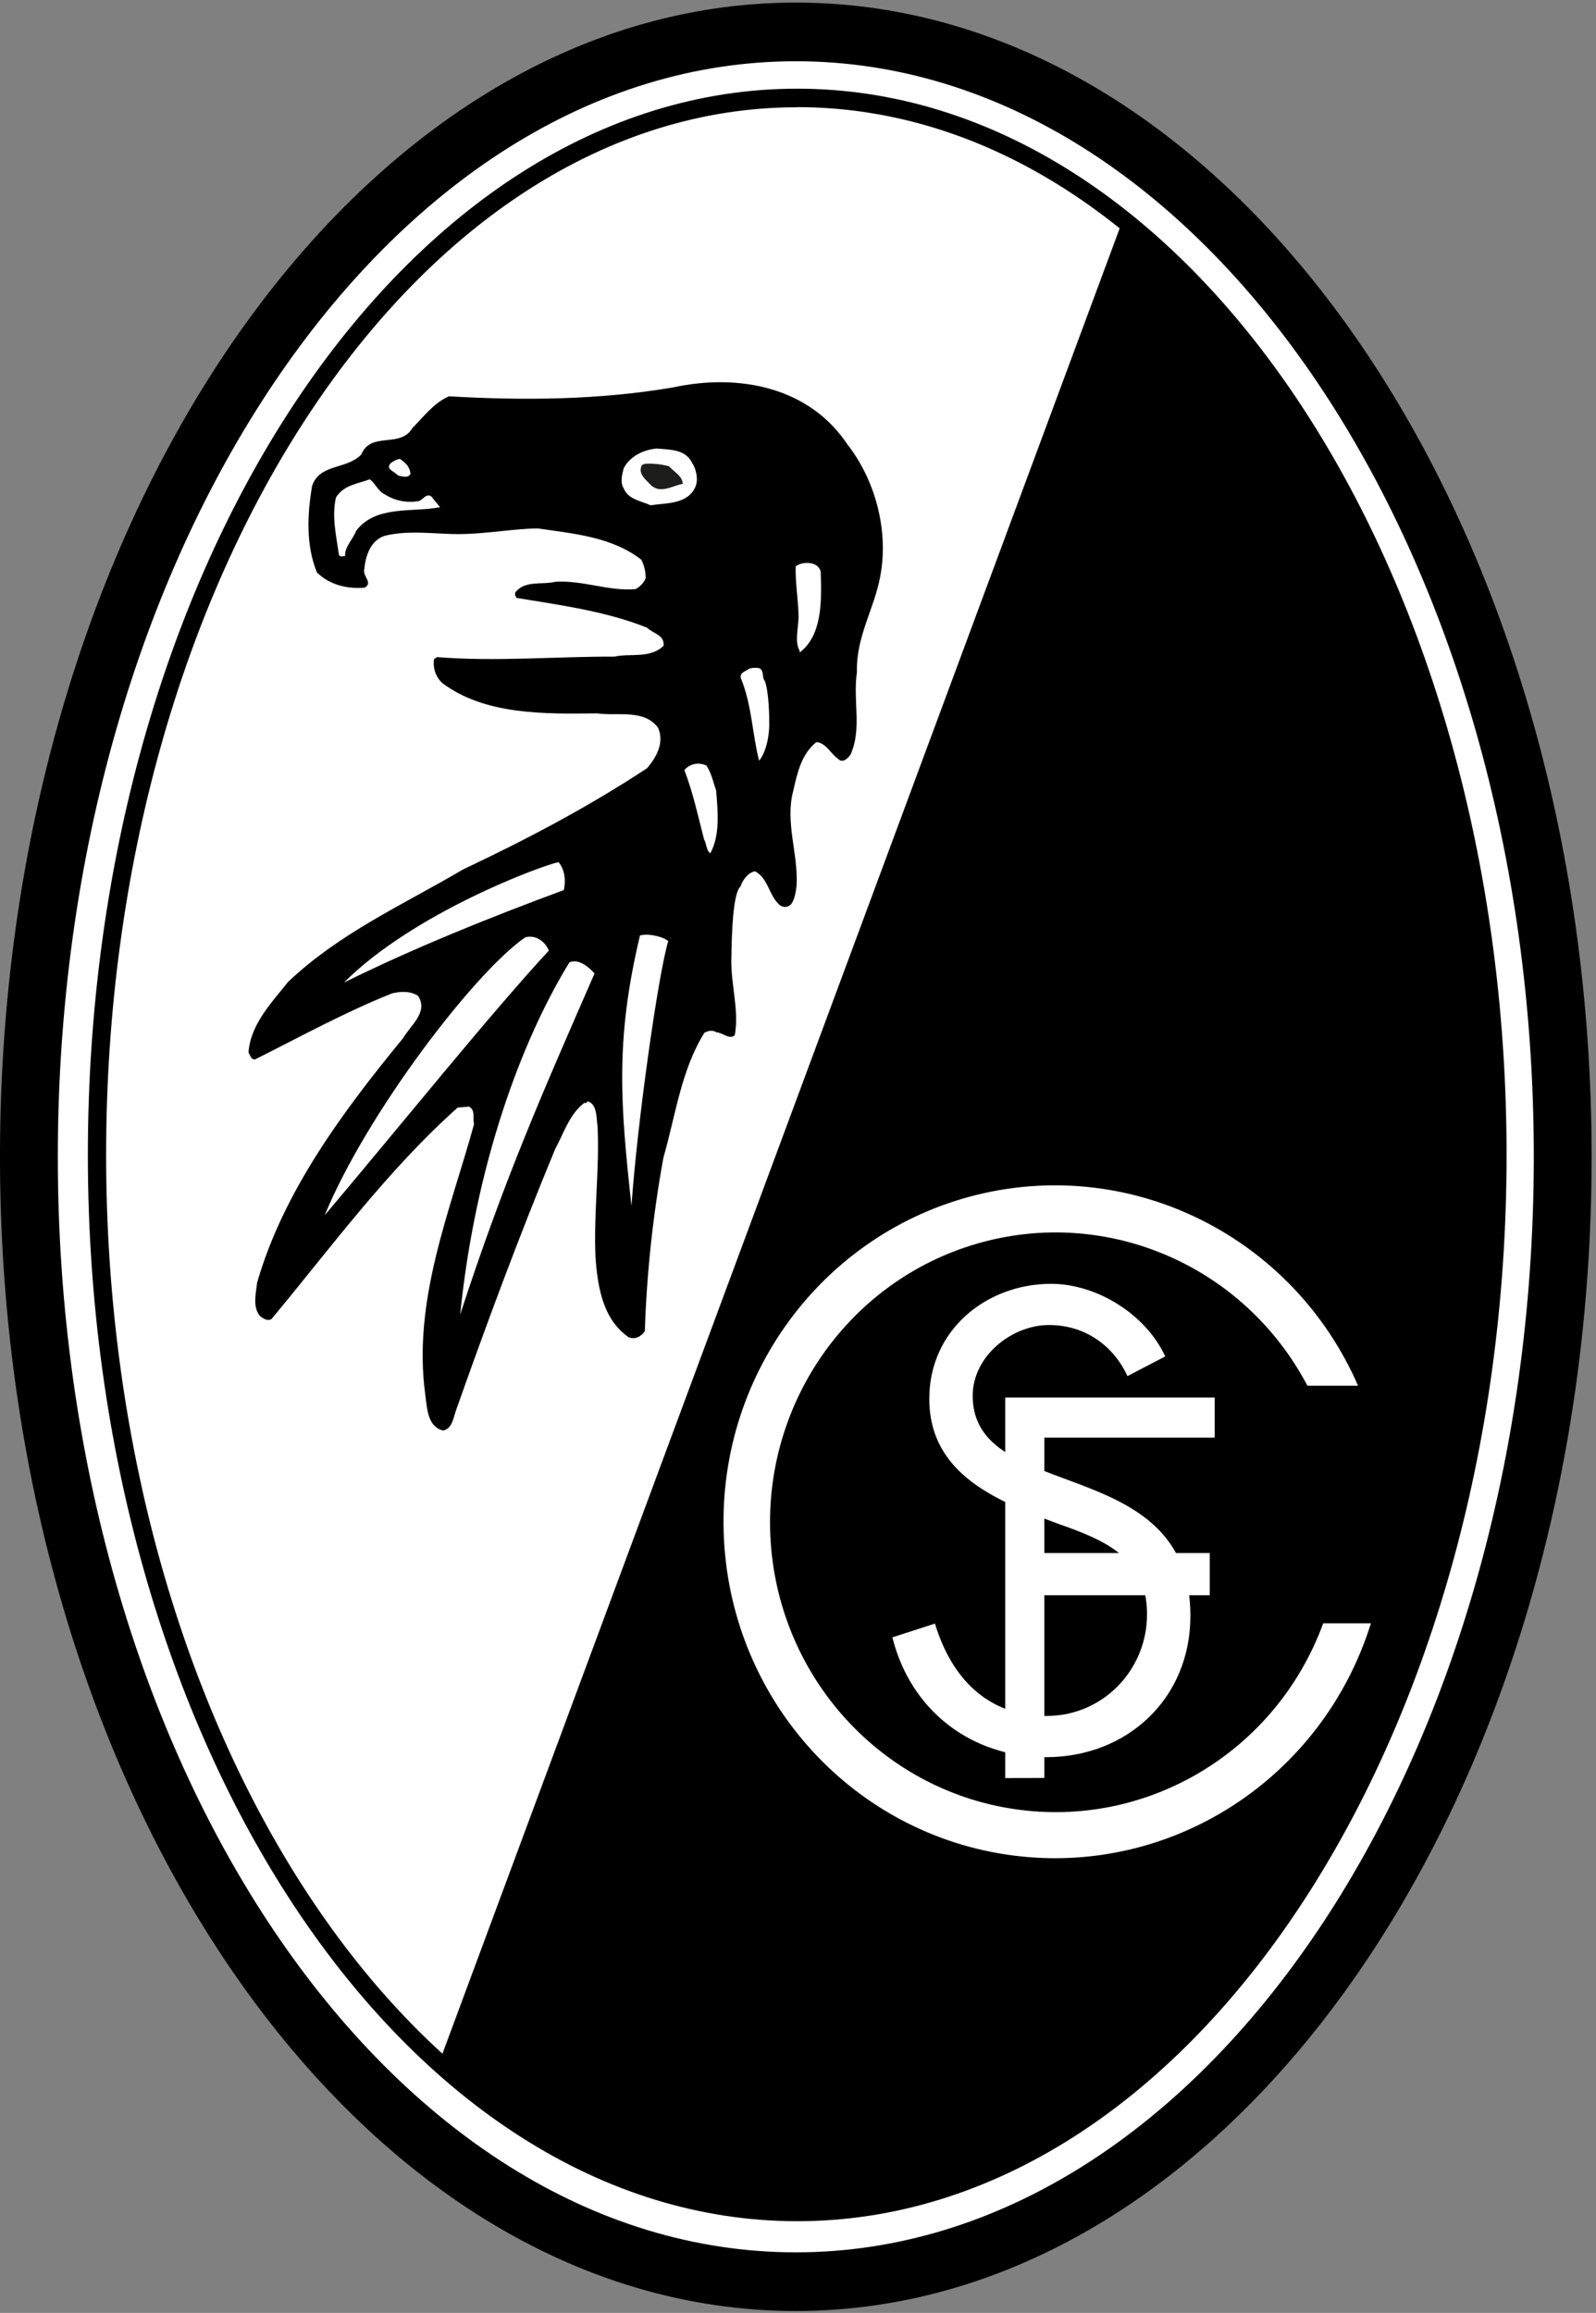 <svg width="354" height="513" viewBox="0 0 354 513" fill="none" xmlns="http://www.w3.org/2000/svg">
<rect x="0" y="0" width="354" height="513" fill="#808080" stroke="none"/>
<g clip-path="url(#clip0_795_5173)">
<path d="M6.409 256.574C6.409 118.784 82.567 7.08 176.517 7.08C270.469 7.08 346.624 118.784 346.624 256.574C346.624 394.364 270.466 506.068 176.517 506.068C82.564 506.068 6.409 394.364 6.409 256.574Z" fill="white"/>
<path d="M176.513 512.574C79.18 512.574 -0.003 397.736 -0.003 256.574C-0.003 115.412 79.182 0.574 176.513 0.574C273.846 0.574 353.03 115.412 353.03 256.574C353.03 397.736 273.845 512.574 176.513 512.574ZM176.513 13.586C86.251 13.586 12.824 122.589 12.824 256.574C12.824 390.559 86.247 499.562 176.513 499.562C266.784 499.562 340.203 390.559 340.203 256.574C340.203 122.589 266.78 13.586 176.513 13.586Z" fill="black"/>
<path d="M21.503 256.159C21.503 126.676 91.042 21.716 176.824 21.716C262.606 21.716 332.146 126.676 332.146 256.159C332.146 385.642 262.612 490.594 176.824 490.594C91.036 490.594 21.503 385.634 21.503 256.159Z" fill="black"/>
<path d="M176.822 21.72C91.069 21.72 21.501 126.68 21.501 256.163C21.501 341.804 51.93 416.701 97.357 457.608L249.103 48.617C227.513 31.454 202.924 21.72 176.822 21.72Z" fill="white"/>
<path d="M176.822 492.659C90.066 492.659 19.488 386.552 19.488 256.159C19.488 125.767 90.07 19.669 176.822 19.669C263.575 19.669 334.165 125.758 334.165 256.159C334.165 386.561 263.578 492.659 176.822 492.659ZM176.822 23.791C92.29 23.768 23.54 128.001 23.54 256.151C23.54 384.301 92.312 488.528 176.84 488.528C261.369 488.528 330.122 384.283 330.122 256.151C330.122 128.018 261.357 23.765 176.822 23.765V23.791Z" fill="black"/>
<path d="M188.254 98.948C194.374 107.032 197.155 118.154 195.204 128.03C193.842 135.192 189.857 141.245 190.07 149.079C189.14 155.484 191.225 161.56 188.68 167.311C188.148 168.13 186.892 169.427 185.878 168.29C184.359 167.311 183.154 164.683 181.069 164.598C177.756 167.26 176.859 171.39 175.935 175.452C174.091 182.37 177.084 189.424 176.686 196.398C176.501 197.866 176.31 199.328 175.509 200.522C175.148 200.92 174.64 201.146 174.107 201.146C173.575 201.146 173.067 200.92 172.706 200.522C170.464 198.327 170.38 194.799 167.466 193.252C165.941 193.525 164.714 195.152 164.26 196.614C162.578 198.031 162.304 206.882 162.225 212.242C161.984 218.107 164.019 223.966 162.976 229.61C161.771 230.668 160.303 229.041 158.913 228.961C158.033 228.393 157.091 228.631 156.239 229.064C151.055 237.398 149.85 247.382 147.154 256.74C144.83 269.457 143.449 282.333 143.023 295.259C142.278 296.397 140.781 297.239 139.391 296.562C133.747 292.625 132.626 285.6 132.105 279.302C131.595 269.318 133.041 259.09 132.531 249.783C132.262 247.888 132.475 244.816 130.289 244.248C130.239 244.521 129.863 244.817 129.65 244.578C126.287 247.126 125.076 251.279 123.126 254.886C115.212 273.988 107.993 293.416 101.099 312.946C100.539 314.573 100.298 316.826 98.297 317.293C94.85 316.451 94.743 312.457 94.346 309.476C91.425 288.393 99.9 268.453 105.141 249.351C104.793 247.775 105.516 246.364 104.07 245.442L101.509 245.659C85.815 259.687 73.547 276.537 60.235 292.546C59.321 293.115 58.385 292.438 57.668 291.892C55.986 289.912 56.76 286.903 57.029 284.496C62.824 264.312 76.085 246.483 89.424 230.23C91.19 227.272 95.029 224.45 92.737 220.9C91.055 219.734 88.752 219.893 86.964 220.331C76.573 224.461 66.696 229.911 56.608 234.957C55.65 235.117 55.487 233.979 55.112 233.438C55.594 227.112 60.246 222.419 63.878 217.806C75.373 206.877 89.458 200.659 102.691 192.848C116.703 186.226 130.412 179.036 143.539 170.377C145.489 168.073 147.412 164.847 145.999 161.48C142.95 157.196 136.986 158.874 132.419 158.225C120.817 158.362 107.556 158.607 98.095 151.495C96.647 150.145 95.964 148.147 96.279 146.176L96.918 145.744C109.966 146.802 123.782 145.579 136.269 145.636C139.767 144.851 144.116 146.148 147.177 143.247C147.44 140.778 144.851 140.561 143.539 139.23C134.476 135.595 124.483 134.241 114.563 132.614C114.322 132.233 114.03 131.607 114.456 131.203C116.648 128.677 120.308 129.764 123.222 129.03C129.387 128.677 135.149 131.203 140.973 130.657C141.966 130.143 142.757 129.3 143.215 128.268C143.228 126.834 142.897 125.418 142.25 124.143C135.726 119.074 127.252 118.363 119.271 117.203C112.931 117.282 106.116 118.801 99.06 118.397C94.357 118.204 89.812 117.743 85.373 118.83C82.111 119.859 81.068 123.381 80.777 126.424C80.48 127.864 82.778 129.269 80.883 130.333C77.005 130.685 73.076 129.707 70.295 126.97C67.863 121.026 68.132 114.216 69.225 107.759C70.906 102.793 76.926 104.175 80.132 100.813C82.245 95.602 88.792 99.51 91.465 94.953C93.976 92.427 96.173 89.389 99.592 87.899C116.272 88.872 132.874 88.713 149.206 85.942C163.829 82.768 179.679 85.754 188.233 98.97L188.254 98.948Z" fill="black"/>
<path d="M153.5 102.63C154.408 104.018 154.946 106.322 154.251 107.949C152.513 111.932 147.783 111.505 144.308 112.074C142.302 111.124 139.331 110.828 138.317 108.274C137.515 107.028 137.997 105.236 138.317 103.933C139.679 101.14 142.891 99.701 145.698 99.484C148.501 99.757 152.004 99.593 153.5 102.63Z" fill="white"/>
<path d="M91.062 105.023C90.687 106.16 89.084 105.648 88.26 105.455C87.615 104.59 85.374 104.073 86.657 102.741C87.246 102.256 87.942 101.922 88.686 101.769C89.891 102.611 90.849 103.418 91.04 105.023L91.062 105.023Z" fill="white"/>
<path d="M148.371 103.398C149.655 104.809 151.235 105.457 151.471 107.301C149.122 107.739 146.533 109.576 144.414 107.631C143.4 106.544 141.718 105.27 142.172 103.722C142.223 103.097 142.811 102.88 143.349 102.852C145.049 102.785 146.749 102.976 148.393 103.421L148.371 103.398Z" fill="#1D1D1B"/>
<path d="M85.392 109.683C87.504 111.019 90.013 111.557 92.477 111.202C93.704 111.259 94.371 109.222 95.683 110.121L97.611 112.505C91.446 113.699 83.363 111.993 79.003 117.716C78.336 119.559 76.408 121.294 76.543 123.359C75.982 123.279 75.366 123.712 75.153 122.927C74.592 118.882 73.55 114.621 74.514 110.337C76.251 107.566 79.351 107.293 81.996 106.32C83.173 107.054 83.868 109.034 85.421 109.682L85.392 109.683Z" fill="white"/>
<path fill-rule="evenodd" clip-rule="evenodd" d="M182.048 127.056C182.233 133.103 182.446 140.92 177.34 144.743V144.504H177.452C176.191 142.388 177.026 139.822 177.127 136.909C177.077 132.927 176.382 129.394 176.488 125.622C178.17 124.32 181.835 124.587 182.048 127.033L182.048 127.056Z" fill="white"/>
<path d="M169.646 151.041C170.632 153.697 170.615 159.819 170.615 159.819C170.75 162.885 169.993 166.748 168.373 168.727C166.849 162.788 166.77 156.303 164.31 150.386C164.041 149.061 165.509 148.896 166.126 148.327C166.888 148.085 167.699 148.048 168.48 148.219C169.55 148.867 168.934 150.255 169.657 151.063L169.646 151.041Z" fill="white"/>
<path d="M156.704 169.817C157.859 171.609 158.15 173.372 158.845 175.352C159.221 180.045 159.753 185.148 157.562 189.244C156.654 188.704 156.732 187.099 156.172 186.206C154.888 181.268 153.711 175.733 151.789 170.795C153.018 169.374 155.037 168.972 156.704 169.817Z" fill="white"/>
<path d="M125.066 197.412C108.628 203.487 91.863 210.24 76.304 217.92C91.667 202.525 119.966 192.024 123.883 191.222C125.352 192.957 125.492 195.398 125.066 197.412Z" fill="white"/>
<path d="M148.212 208.738C145.909 216.555 141.346 249.129 140.063 267.481C137.641 245.084 136.38 230.868 141.952 207.475C144.126 206.94 147.355 207.89 148.212 208.738Z" fill="white"/>
<path d="M121.738 210.839C108.993 224.584 88.3 250.28 72.018 269.549C81.35 246.856 105.456 215.419 116.531 207.887C119.064 207.273 120.948 208.984 121.738 210.839Z" fill="white"/>
<path d="M131.872 215.915C120.377 242.255 111.948 261.244 102.066 291.577C105.401 258.667 115.517 231.007 126.313 213.429C128.42 212.61 130.561 214.453 131.872 215.915Z" fill="white"/>
<path d="M289.992 307.351C275.926 280.626 245.384 267.498 216.687 275.844C187.99 284.189 168.93 311.74 170.94 341.971C172.95 372.202 195.484 396.903 225.026 401.259C254.567 405.616 283.094 388.443 293.496 360.042H304.078C293.364 394.399 259.99 416.074 224.767 411.551C189.544 407.029 162.538 377.602 160.589 341.62C158.641 305.638 182.308 273.385 216.831 264.972C251.354 256.56 286.867 274.393 301.225 307.351H290.016H289.992Z" fill="white"/>
<path d="M222.964 309.973H269.428V318.853H231.635V344.453H268.324V353.823H231.635V394.339C229.46 394.339 224.864 394.379 222.964 394.379L222.964 309.973Z" fill="white"/>
<path d="M258.46 300.871C254.167 291.501 243.248 284.748 233.16 284.748C218.783 284.748 206.122 294.988 206.122 310.234C206.122 327.227 221.575 333.109 235.093 338.11C244.969 341.592 254.413 345.505 254.413 357.93C254.454 363.961 252.108 369.756 247.902 374.016C243.696 378.276 237.981 380.644 232.039 380.589C218.946 380.589 211.01 372.09 207.377 360.109L197.933 363.158C202.008 379.496 215.533 389.736 232.056 389.736C249.868 389.736 264.037 376.885 264.037 358.367C264.037 321.959 215.746 333.745 215.746 309.568C215.746 300.859 224.332 293.884 232.7 293.884C240.423 293.884 246.863 298.242 250.075 305.211L258.443 300.859L258.46 300.871Z" fill="white"/>
</g>
<defs>
<clipPath id="clip0_795_5173">
<rect width="353.033" height="512" fill="white" transform="translate(-0.003 0.574)"/>
</clipPath>
</defs>
</svg>
